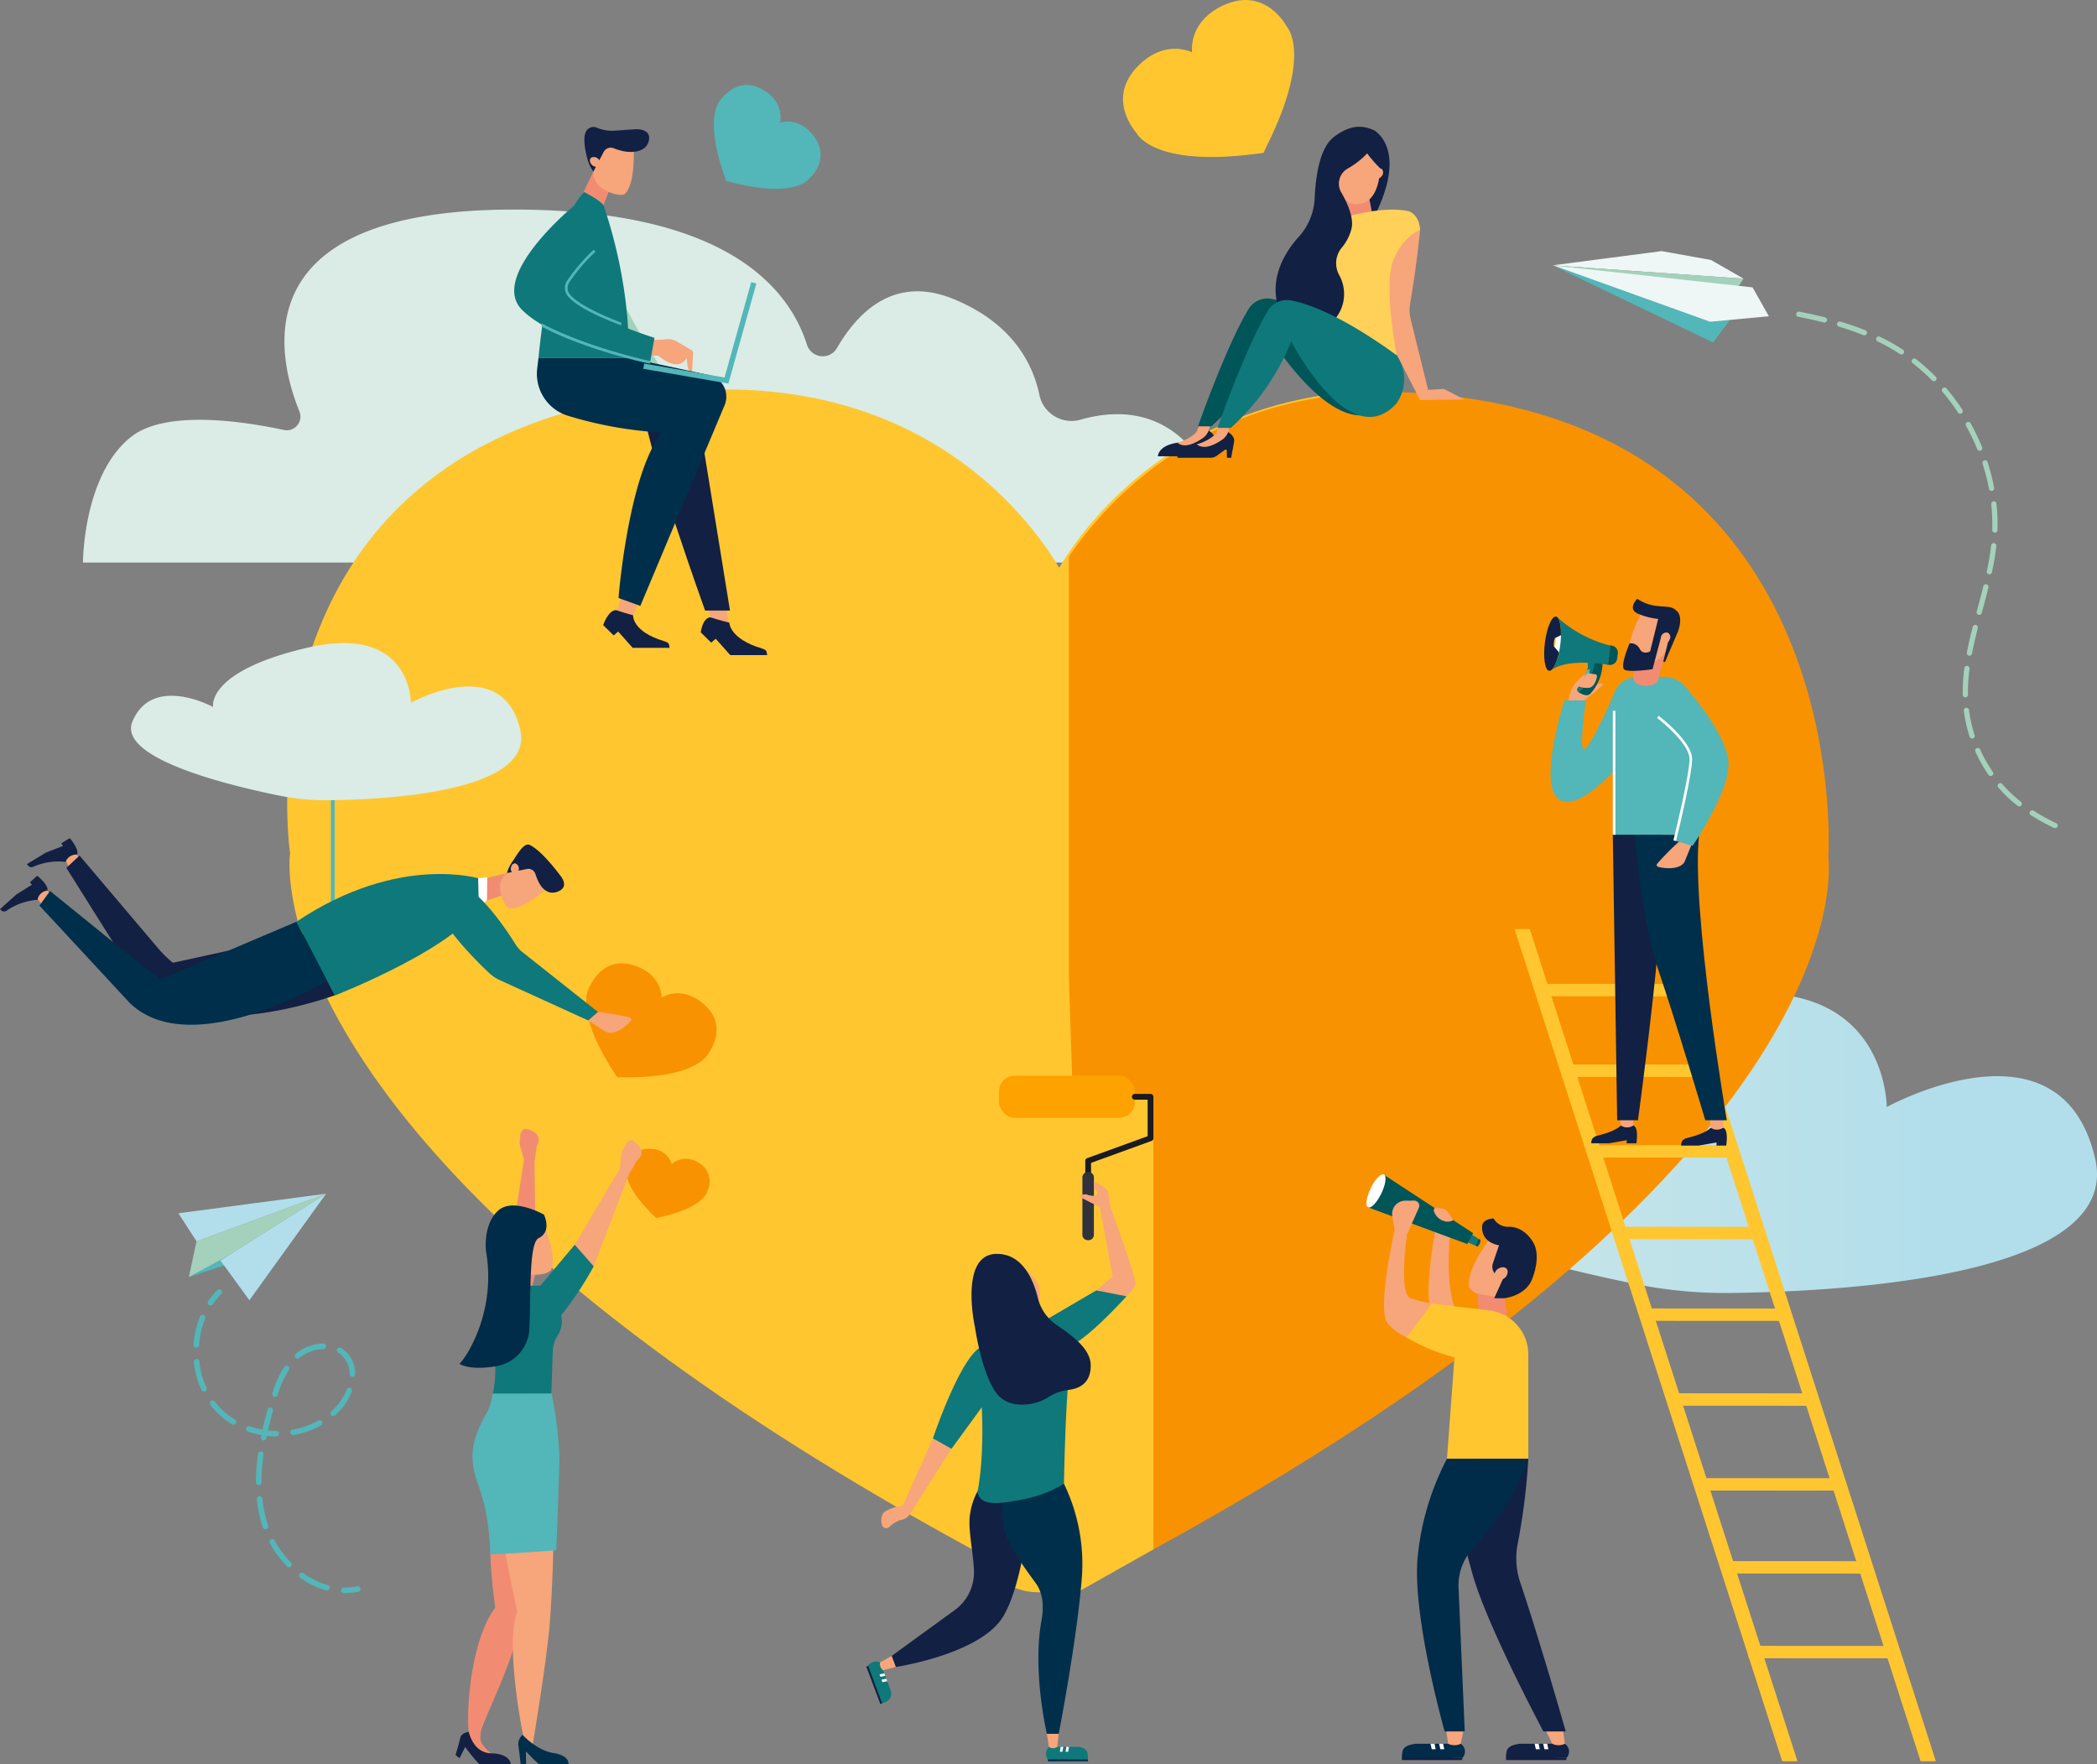 <svg xmlns="http://www.w3.org/2000/svg" xmlns:xlink="http://www.w3.org/1999/xlink" width="394.289" height="331.717" viewBox="0 0 394.289 331.717">
  <rect x="0" y="0" width="394.289" height="331.717" fill="#808080" stroke="none"/>
  <defs>
    <linearGradient id="linear-gradient" x1="1.307" y1="0.5" x2="2.307" y2="0.5" gradientUnits="objectBoundingBox">
      <stop offset="0" stop-color="#daece5"/>
      <stop offset="1" stop-color="#b2deeb"/>
    </linearGradient>
    <linearGradient id="linear-gradient-2" x1="-0.243" y1="0.5" x2="0.757" y2="0.5" xlink:href="#linear-gradient"/>
    <linearGradient id="linear-gradient-3" x1="-3.91" y1="0.167" x2="-2.909" y2="0.167" gradientUnits="objectBoundingBox">
      <stop offset="0" stop-color="#eef7f6"/>
      <stop offset="1" stop-color="#b2deeb"/>
    </linearGradient>
    <linearGradient id="linear-gradient-4" x1="-5.867" y1="0.494" x2="-4.739" y2="0.494" xlink:href="#linear-gradient-3"/>
    <linearGradient id="linear-gradient-5" x1="3.075" y1="9.316" x2="4.031" y2="9.316" xlink:href="#linear-gradient-3"/>
    <linearGradient id="linear-gradient-6" x1="2.551" y1="4.395" x2="3.568" y2="4.395" xlink:href="#linear-gradient-3"/>
    <linearGradient id="linear-gradient-7" x1="9.188" y1="0.5" x2="10.188" y2="0.5" xlink:href="#linear-gradient"/>
  </defs>
  <g id="Grupo_9753" data-name="Grupo 9753" transform="translate(-4197 -2276)">
    <g id="Grupo_9752" data-name="Grupo 9752" transform="translate(4147.378 2240.222)">
      <path id="Trazado_18460" data-name="Trazado 18460" d="M65.222,141.551h206.2s11.182-14.146,0-23.665c-6.171-5.253-13.458-4.709-18.751-3.165a6.173,6.173,0,0,1-7.645-4.834c-1.254-5.815-5.118-13.425-16.217-17.923-10.92-4.423-17.827,2.333-21.823,9.273a3.1,3.1,0,0,1-5.609-.572c-3.462-10.957-15.525-25.483-55.16-25.483-50.411,0-44.81,26.8-40.305,37.938a2.568,2.568,0,0,1-2.914,3.5c-7.776-1.663-22.209-3.817-28.681,1.264C65.222,125.023,65.222,141.551,65.222,141.551Z" fill="url(#linear-gradient)"/>
      <path id="Trazado_18461" data-name="Trazado 18461" d="M443.563,253.638c5.1,22.16-47.16,25.009-68.694,25.25a84.532,84.532,0,0,1-17.761-1.687c-18.21-3.695-58.071-13.392-52.48-26.578,7.212-17.012,28.879-5.151,28.879-5.151s-2.719-12.843,34.149-21.326,36.721,19.784,36.721,19.784S437.158,225.8,443.563,253.638Z" fill="url(#linear-gradient-2)"/>
      <g id="Grupo_9662" data-name="Grupo 9662">
        <path id="Trazado_18462" data-name="Trazado 18462" d="M368.731,237.819a104.559,104.559,0,0,0,4.424-10.58q.912-2.61,1.66-5.276c.086-.3.231-.894.379-1.507.075-.421.141-.795.175-1.022q.39-2.594.625-5.209c.23-2.57.259-5.128.308-7.7-.178-1.574-.34-3.143-.576-4.712-.417-2.78-.971-5.543-1.648-8.271l-.01-.037c-2.616-5.93-.635-2.512,0,0,.164.371.344.775.545,1.222-.685-1.522-1.093-3.22-1.69-4.781q-1.514-3.962-3.353-7.79c-1.273-2.652-2.718-5.193-4.134-7.766-.678-1-1.361-2-2.07-2.982a131.942,131.942,0,0,0-12.3-14.631c-.214-.22-.731-.831-1.323-1.494-.208-.176-.45-.384-.728-.627q-3.622-3.176-7.45-6.107a152.147,152.147,0,0,0-15.949-10.625c-10.263-5.984-14.058-17.72-12.83-28.838-39.862-.37-58.384,24.072-64.009,33.429-6.41-10.651-29.558-41.1-81.794-31.754-73.512,13.161-62.819,85.457-62.819,85.457s-8.813,57.66,132.854,133.338c3.832,2.052,7.343,4.038,10.763,5.956v.674c.313-.027.6-.054.915-.08.031-.012.057-.026.081-.034.3.152.6.331.888.488a.419.419,0,0,0,.114-.034v-1.014c3.416-1.918,6.938-3.9,10.773-5.956,55.288-29.537,87.654-56.328,106.569-78.019C366.549,246.694,366.91,241.633,368.731,237.819Z" fill="#ffc630"/>
        <path id="Trazado_18463" data-name="Trazado 18463" d="M250.6,140.422c8.4-12.311,32.066-38.334,79.975-28.9,67.633,13.321,62.819,85.457,62.819,85.457s8.814,57.658-132.843,133.334c-3.527,1.887-6.789,3.721-9.951,5.494Z" fill="#f99200"/>
      </g>
      <g id="Grupo_9669" data-name="Grupo 9669">
        <g id="Grupo_9663" data-name="Grupo 9663">
          <path id="Trazado_18464" data-name="Trazado 18464" d="M86.576,269.179l-1.445,6.728,5.949-3.121,19.853-12.559Z" fill="#a4d1bb"/>
          <path id="Trazado_18465" data-name="Trazado 18465" d="M85.131,275.907l10.579-3.516-2.99-.642Z" fill="#53b6b9"/>
          <path id="Trazado_18466" data-name="Trazado 18466" d="M86.576,269.179,83.165,263.9l27.769-3.674Z" fill="url(#linear-gradient-3)"/>
          <path id="Trazado_18467" data-name="Trazado 18467" d="M110.934,260.227,91.08,272.786l5.433,7.472Z" fill="url(#linear-gradient-4)"/>
        </g>
        <g id="Grupo_9668" data-name="Grupo 9668">
          <g id="Grupo_9664" data-name="Grupo 9664">
            <path id="Trazado_18468" data-name="Trazado 18468" d="M89.086,281.245a.506.506,0,0,1-.184-.079.523.523,0,0,1-.14-.726,14.7,14.7,0,0,1,1.723-2.1.523.523,0,1,1,.743.737,13.655,13.655,0,0,0-1.6,1.948A.52.52,0,0,1,89.086,281.245Z" fill="#53b6b9"/>
          </g>
          <g id="Grupo_9666" data-name="Grupo 9666">
            <g id="Grupo_9665" data-name="Grupo 9665">
              <path id="Trazado_18469" data-name="Trazado 18469" d="M110.983,334.827a.166.166,0,0,1-.032-.008,15.755,15.755,0,0,1-4.889-2.39.524.524,0,0,1,.61-.852,14.734,14.734,0,0,0,4.562,2.235.523.523,0,0,1-.251,1.015Zm-7.131-4.378a.52.52,0,0,1-.263-.146,19.766,19.766,0,0,1-3.226-4.349.523.523,0,1,1,.918-.5,18.762,18.762,0,0,0,3.055,4.12.524.524,0,0,1-.484.878Zm-4.416-7.134a.525.525,0,0,1-.386-.342l-.08-.241a25.282,25.282,0,0,1-1.055-5.031.524.524,0,1,1,1.041-.113,24.163,24.163,0,0,0,1.01,4.821l.075.224a.524.524,0,0,1-.605.682Zm-1.276-8.323a.525.525,0,0,1-.413-.513,38.95,38.95,0,0,1,.392-5.342.522.522,0,0,1,.59-.446.528.528,0,0,1,.446.591,38.1,38.1,0,0,0-.381,5.2.525.525,0,0,1-.524.524A.675.675,0,0,1,98.16,314.992Zm.922-8.4a.523.523,0,0,1-.4-.614c.026-.126.051-.251.077-.377a16.872,16.872,0,0,1-2.536-.651.523.523,0,0,1,.34-.99,15.837,15.837,0,0,0,2.418.618c.266-1.188.578-2.429.948-3.775a.523.523,0,0,1,1.009.277c-.356,1.3-.658,2.5-.917,3.643.52.057,1.044.088,1.569.094a.524.524,0,0,1-.012,1.047,17.619,17.619,0,0,1-1.781-.112c-.03.143-.06.288-.088.432a.524.524,0,0,1-.616.41Zm-5.676-2.955a.5.5,0,0,1-.159-.063,14.2,14.2,0,0,1-4.062-3.639.523.523,0,0,1,.834-.632,13.17,13.17,0,0,0,3.766,3.374.523.523,0,0,1-.379.96Zm11.222,1.961a.523.523,0,0,1,.02-1.027,15.333,15.333,0,0,0,4.8-1.68.523.523,0,0,1,.508.915,16.368,16.368,0,0,1-5.132,1.8A.516.516,0,0,1,104.628,305.6Zm-16.759-8.184a.522.522,0,0,1-.366-.293,16.914,16.914,0,0,1-1.44-5.238.523.523,0,0,1,1.04-.115,15.913,15.913,0,0,0,1.35,4.915.524.524,0,0,1-.584.731Zm24.305,4.612a.516.516,0,0,1-.278-.162.523.523,0,0,1,.039-.739,12.9,12.9,0,0,0,.93-.926,10.127,10.127,0,0,0,1.934-3.16.523.523,0,1,1,.978.373,11.167,11.167,0,0,1-2.136,3.489,13.818,13.818,0,0,1-1.007,1A.523.523,0,0,1,112.174,302.028Zm-10.96-3.616-.052-.014a.524.524,0,0,1-.336-.66,20.386,20.386,0,0,1,2.224-4.932.523.523,0,1,1,.876.572,19.394,19.394,0,0,0-2.1,4.683A.525.525,0,0,1,101.214,298.412Zm-14.8-9.24a.526.526,0,0,1-.412-.55,18.005,18.005,0,0,1,.35-2.455,17.055,17.055,0,0,1,.872-2.835.523.523,0,0,1,.969.394,15.973,15.973,0,0,0-.817,2.66,16.7,16.7,0,0,0-.329,2.311.524.524,0,0,1-.56.485C86.459,289.18,86.435,289.176,86.411,289.172Zm29.358,5.468a.521.521,0,0,1-.413-.5,4.721,4.721,0,0,0-1.207-3.231,4.26,4.26,0,0,0-.946-.771.523.523,0,1,1,.538-.9,5.3,5.3,0,0,1,1.179.961,5.808,5.808,0,0,1,1.482,3.924.523.523,0,0,1-.516.531A.457.457,0,0,1,115.769,294.64Zm-10.314-3.419a.524.524,0,0,1-.224-.915,8.454,8.454,0,0,1,5.2-1.913.524.524,0,0,1,.011,1.047,7.491,7.491,0,0,0-4.542,1.672A.523.523,0,0,1,105.455,291.221Z" fill="#53b6b9"/>
            </g>
          </g>
          <g id="Grupo_9667" data-name="Grupo 9667">
            <path id="Trazado_18470" data-name="Trazado 18470" d="M114.165,335.308a.524.524,0,0,1,.12-1.036,11.186,11.186,0,0,0,2.485-.228.523.523,0,1,1,.212,1.024,12.307,12.307,0,0,1-2.717.252A.548.548,0,0,1,114.165,335.308Z" fill="#53b6b9"/>
          </g>
        </g>
      </g>
      <g id="Grupo_9672" data-name="Grupo 9672">
        <g id="Grupo_9670" data-name="Grupo 9670">
          <path id="Trazado_18471" data-name="Trazado 18471" d="M341.522,85.669l20.519-2.674,9.284,1.663,6.128,3.515Z" fill="url(#linear-gradient-5)"/>
          <path id="Trazado_18472" data-name="Trazado 18472" d="M341.522,85.669l34.762,4.3,1.169-1.8" fill="#a4d1bb"/>
          <path id="Trazado_18473" data-name="Trazado 18473" d="M375.055,95.741l-.066.05-3.253,4.38L341.6,85.7Z" fill="#53b6b9"/>
          <path id="Trazado_18474" data-name="Trazado 18474" d="M382.213,95.24l-3.066-5.427-37.4-4.116,29.427,10.576Z" fill="url(#linear-gradient-6)"/>
        </g>
        <g id="Grupo_9671" data-name="Grupo 9671">
          <path id="Trazado_18475" data-name="Trazado 18475" d="M428.623,185.717A25.318,25.318,0,0,1,426.1,183.2a.493.493,0,1,0-.742.649,26.3,26.3,0,0,0,2.616,2.61q.5.435,1.021.842a.492.492,0,1,0,.609-.774Q429.107,186.137,428.623,185.717Z" fill="#a4d1bc"/>
          <path id="Trazado_18476" data-name="Trazado 18476" d="M392.782,95.45c-1.5-.38-3.086-.73-4.839-1.071a.493.493,0,1,0-.188.968c1.734.337,3.3.683,4.785,1.059a.493.493,0,0,0,.6-.358A.492.492,0,0,0,392.782,95.45Z" fill="#a4d1bc"/>
          <path id="Trazado_18477" data-name="Trazado 18477" d="M400.293,98.809a.492.492,0,0,0,.056-.933c-1.466-.591-3.046-1.142-4.7-1.636a.493.493,0,0,0-.283.944c1.62.486,3.171,1.026,4.61,1.607A.487.487,0,0,0,400.293,98.809Z" fill="#a4d1bc"/>
          <path id="Trazado_18478" data-name="Trazado 18478" d="M421.948,176.707a.486.486,0,0,0-.651-.247.491.491,0,0,0-.247.652,27.512,27.512,0,0,0,2.463,4.364.492.492,0,0,0,.533.2.472.472,0,0,0,.153-.071.493.493,0,0,0,.125-.685A26.547,26.547,0,0,1,421.948,176.707Z" fill="#a4d1bc"/>
          <path id="Trazado_18479" data-name="Trazado 18479" d="M420.585,174.621A.493.493,0,0,0,420.9,174c-.134-.419-.26-.84-.374-1.264a25.5,25.5,0,0,1-.678-3.449.492.492,0,0,0-.55-.428.5.5,0,0,0-.428.55,26.5,26.5,0,0,0,.7,3.583q.177.66.389,1.311a.491.491,0,0,0,.6.324Z" fill="#a4d1bc"/>
          <path id="Trazado_18480" data-name="Trazado 18480" d="M419.167,166.892a.478.478,0,0,0,.121-.016.5.5,0,0,0,.364-.484,33.6,33.6,0,0,1,.293-4.842.493.493,0,1,0-.977-.126,34.421,34.421,0,0,0-.3,4.983A.492.492,0,0,0,419.167,166.892Z" fill="#a4d1bc"/>
          <path id="Trazado_18481" data-name="Trazado 18481" d="M422.4,122.974q.3.924.55,1.862c.254.943.473,1.9.651,2.85a.493.493,0,0,0,.575.394.262.262,0,0,0,.038-.009.492.492,0,0,0,.355-.566c-.182-.974-.407-1.958-.667-2.925q-.258-.961-.565-1.909a.469.469,0,0,0-.621-.318A.493.493,0,0,0,422.4,122.974Z" fill="#a4d1bc"/>
          <path id="Trazado_18482" data-name="Trazado 18482" d="M424.025,130.573a35.93,35.93,0,0,1,.19,4.854.494.494,0,0,0,.479.507.517.517,0,0,0,.142-.017.492.492,0,0,0,.364-.461,36.767,36.767,0,0,0-.194-4.988.493.493,0,0,0-.981.1Z" fill="#a4d1bc"/>
          <path id="Trazado_18483" data-name="Trazado 18483" d="M419.288,115.846a40.2,40.2,0,0,1,2.109,4.385.493.493,0,0,0,.583.291.605.605,0,0,0,.06-.02.493.493,0,0,0,.27-.642,41.005,41.005,0,0,0-2.161-4.494.493.493,0,1,0-.861.48Z" fill="#a4d1bc"/>
          <path id="Trazado_18484" data-name="Trazado 18484" d="M412.885,107.3a.493.493,0,1,0,.7-.693,38.955,38.955,0,0,0-3.726-3.317.493.493,0,0,0-.607.777A37.9,37.9,0,0,1,412.885,107.3Z" fill="#a4d1bc"/>
          <path id="Trazado_18485" data-name="Trazado 18485" d="M421.644,151.375a.491.491,0,0,0,.6-.349l.162-.6c.371-1.389.743-2.779,1.089-4.174a.493.493,0,1,0-.957-.237c-.344,1.389-.715,2.773-1.084,4.157l-.161.6A.491.491,0,0,0,421.644,151.375Z" fill="#a4d1bc"/>
          <path id="Trazado_18486" data-name="Trazado 18486" d="M417.774,113.348a.49.49,0,0,0,.539.205.485.485,0,0,0,.144-.064.493.493,0,0,0,.14-.683,41.06,41.06,0,0,0-2.989-3.991.493.493,0,0,0-.751.639A39.97,39.97,0,0,1,417.774,113.348Z" fill="#a4d1bc"/>
          <path id="Trazado_18487" data-name="Trazado 18487" d="M421.142,153.283a.491.491,0,0,0-.6.357c-.477,1.874-.826,3.411-1.1,4.835a.494.494,0,0,0,.392.576.483.483,0,0,0,.221-.008.492.492,0,0,0,.356-.383c.269-1.4.613-2.922,1.085-4.778A.492.492,0,0,0,421.142,153.283Z" fill="#a4d1bc"/>
          <path id="Trazado_18488" data-name="Trazado 18488" d="M431.981,188.21a.493.493,0,0,0-.531.83,39.863,39.863,0,0,0,4.367,2.4.493.493,0,0,0,.425-.89A39.216,39.216,0,0,1,431.981,188.21Z" fill="#a4d1bc"/>
          <path id="Trazado_18489" data-name="Trazado 18489" d="M424.55,137.9a.493.493,0,0,0-.545.434c-.169,1.492-.431,3.066-.8,4.813a.493.493,0,1,0,.964.2c.378-1.778.644-3.383.815-4.906A.492.492,0,0,0,424.55,137.9Z" fill="#a4d1bc"/>
          <path id="Trazado_18490" data-name="Trazado 18490" d="M404.63,99.874q-.767-.411-1.547-.789a.493.493,0,0,0-.429.888q.762.368,1.51.769c.923.5,1.839,1.043,2.72,1.624a.493.493,0,0,0,.542-.823C406.521,100.945,405.579,100.384,404.63,99.874Z" fill="#a4d1bc"/>
        </g>
      </g>
      <g id="Grupo_9680" data-name="Grupo 9680">
        <g id="Grupo_9679" data-name="Grupo 9679">
          <g id="Grupo_9673" data-name="Grupo 9673">
            <path id="Trazado_18491" data-name="Trazado 18491" d="M186.193,150.328l.475,2.836h0a2.729,2.729,0,0,1-2.958.1l-.166-.1-.7-2.836Z" fill="#f7a57a"/>
          </g>
          <path id="Trazado_18492" data-name="Trazado 18492" d="M163.461,84.708c2.519,8.317,10.975,21.083,10.975,21.083l-6.679-2.733-4.72-10.907S160.941,76.392,163.461,84.708Z" fill="#a4d1bb"/>
          <path id="Trazado_18493" data-name="Trazado 18493" d="M181.611,118.1l5.268,32.479H182.2s-10.516-29.222-11.621-37.814c0-4.867,10.631,0,10.631,0Z" fill="#122043"/>
          <g id="Grupo_9675" data-name="Grupo 9675">
            <path id="Trazado_18494" data-name="Trazado 18494" d="M164.169,71.584l-1.747,4.523-3.783-2.737,2.553-5.334Z" fill="#f18c72"/>
            <g id="Grupo_9674" data-name="Grupo 9674">
              <path id="Trazado_18495" data-name="Trazado 18495" d="M165.594,72.334a2.575,2.575,0,0,0,1.476-.039c2.194-2.094,1.659-9.088,1.659-9.088l-2.451-1.694-3.862,1.415L161.3,67.305a3.664,3.664,0,0,0,.887,3.367h0A7.141,7.141,0,0,0,165.594,72.334Z" fill="#f7a57a"/>
            </g>
            <path id="Trazado_18496" data-name="Trazado 18496" d="M163.1,64.4a1.508,1.508,0,0,1,1.895-.753,11.985,11.985,0,0,0,1.812.554c1.515.318,4.339.29,4.822-2.015s-2.515-2.108-2.515-2.108l-3.983.275a7.351,7.351,0,0,1-3.435-.63,1.617,1.617,0,0,0-2.012,1.065c-.449,1.3.019,3.525.411,4.951a7.247,7.247,0,0,0,1.1,2.3h0Z" fill="#122043"/>
            <path id="Trazado_18497" data-name="Trazado 18497" d="M160.859,65.39a1.164,1.164,0,0,1,1.385.421c.365.46.337,1.018-.063,1.245a1.164,1.164,0,0,1-1.385-.421C160.431,66.175,160.459,65.617,160.859,65.39Z" fill="#f7a57a"/>
          </g>
          <g id="Grupo_9676" data-name="Grupo 9676">
            <path id="Trazado_18498" data-name="Trazado 18498" d="M186.755,152.863s.013,3.016,6.069,4.826c1.243.371.839.739,1.072,1.261h-6.97l-2.729-3.068-.849.729-1.967-1.933s.341-2.8,1.84-2.823C184.457,152.277,186.755,152.863,186.755,152.863Z" fill="#122043"/>
            <path id="Trazado_18499" data-name="Trazado 18499" d="M169.544,149.444l-1.133,2.611h0a2.733,2.733,0,0,1-2.832-.861l-.125-.147.915-2.685Z" fill="#f7a57a"/>
          </g>
          <path id="Trazado_18500" data-name="Trazado 18500" d="M163.252,74.841s.482-.743-3.8-2.958c-6.457,6.457-8.576,31.175-8.576,31.175h16.882C168.328,88.952,163.252,74.841,163.252,74.841Z" fill="#0f787a"/>
          <path id="Trazado_18501" data-name="Trazado 18501" d="M179.934,102.389a.747.747,0,0,0-.351-.815l-2.752-1.6a3.2,3.2,0,0,0-2.254-.365l-2.984.119-.39.472-.62,2.637c.6-.144.95-.236.95-.236l1.895.053s3.575,3.32,5.347.432c.073,3.073.974,2.837.974,2.837Z" fill="#f7a57a"/>
          <path id="Trazado_18502" data-name="Trazado 18502" d="M150.875,103.058l-.255,2.094-.01.084a8.259,8.259,0,0,0,6.055,8.791,74.371,74.371,0,0,0,17.384,3.076c-6.367,8.175-8.129,31.116-8.129,31.116l4.1,1.489,15.843-37.736a4.169,4.169,0,0,0-2.976-5.692l-15.133-3.222Z" fill="#002f4c"/>
          <path id="Trazado_18503" data-name="Trazado 18503" d="M161.43,82.916a33.93,33.93,0,0,0-4.994,5.829,2.2,2.2,0,0,0,.2,2.613c3.516,4.049,16.044,7.939,16.044,7.939l-.811,4.569s-17.778-3.5-24.076-9.812c-6.461-6.481,10.243-20.017,10.243-20.017" fill="#0f787a"/>
          <g id="Grupo_9677" data-name="Grupo 9677">
            <path id="Trazado_18504" data-name="Trazado 18504" d="M156.649,88.879a1.937,1.937,0,0,0,.175,2.315c1.6,1.847,5.882,3.82,9.617,5.251,0,.229,0,.244,0,.517-3.921-1.473-8.246-3.423-10-5.439a2.438,2.438,0,0,1-.221-2.911,34.477,34.477,0,0,1,5.036-5.881l.339.37A33.854,33.854,0,0,0,156.649,88.879Z" fill="#53b6b9"/>
            <path id="Trazado_18505" data-name="Trazado 18505" d="M151.5,96.592c6.828,3.685,16.833,6.325,20.4,7.071a3.833,3.833,0,0,1-.106.484c-3.438-.7-13.348-3.247-20.367-6.977A5.1,5.1,0,0,1,151.5,96.592Z" fill="#53b6b9"/>
          </g>
          <g id="Grupo_9678" data-name="Grupo 9678">
            <path id="Trazado_18506" data-name="Trazado 18506" d="M186.576,107.9l5.262-18.814-.966-.27-5.018,17.941-15.107-2.625-.171.988Z" fill="#53b6b9"/>
          </g>
        </g>
        <path id="Trazado_18507" data-name="Trazado 18507" d="M168.662,151.476s-.238,3.041,5.819,4.852c1.242.371.838.739,1.072,1.261h-6.971l-2.729-3.068-.848.729-1.968-1.933s.919-2.8,2.417-2.823C166.69,150.916,168.662,151.476,168.662,151.476Z" fill="#122043"/>
      </g>
      <g id="Grupo_9692" data-name="Grupo 9692">
        <path id="Trazado_18508" data-name="Trazado 18508" d="M253.014,332.9c-23.572,12.323-28-29.615-28-29.615V203.135h24.961S253.014,277.5,253.014,332.9Z" fill="#ffc630"/>
        <path id="Trazado_18509" data-name="Trazado 18509" d="M266.492,327.1l-16.712,9.426L242.875,242h23.617Z" fill="#ffc630"/>
        <g id="Grupo_9691" data-name="Grupo 9691">
          <g id="Grupo_9683" data-name="Grupo 9683">
            <rect id="Rectángulo_2129" data-name="Rectángulo 2129" width="25.526" height="7.902" rx="2.918" transform="translate(237.469 238.048)" fill="#fea200"/>
            <path id="Trazado_18510" data-name="Trazado 18510" d="M262.995,242.8" fill="#fc9f07"/>
            <g id="Grupo_9682" data-name="Grupo 9682">
              <g id="Grupo_9681" data-name="Grupo 9681">
                <path id="Trazado_18511" data-name="Trazado 18511" d="M254.225,264.47a.542.542,0,0,1-.542-.543v-9.878a.541.541,0,0,1,.357-.509l11.369-4.128v-6.871h-2.414a.542.542,0,0,1,0-1.084h2.956a.542.542,0,0,1,.541.542v7.793a.54.54,0,0,1-.357.509l-11.368,4.128v9.5A.542.542,0,0,1,254.225,264.47Z" fill="#1a1a1f"/>
              </g>
            </g>
            <path id="Rectángulo_2130" data-name="Rectángulo 2130" d="M1,0h.161a1,1,0,0,1,1,1V11.8a1,1,0,0,1-1,1H1a1,1,0,0,1-1-1V1A1,1,0,0,1,1,0Z" transform="translate(253.141 256.159)" fill="#30323c"/>
          </g>
          <g id="Grupo_9690" data-name="Grupo 9690">
            <g id="Grupo_9686" data-name="Grupo 9686">
              <path id="Trazado_18512" data-name="Trazado 18512" d="M215.109,348.352l1.967,5.206a1.717,1.717,0,0,1-.56,2.03,6.579,6.579,0,0,1-1.031.473c-.358-.075-2.628-7.105-2.628-7.105l.021-.043A1.869,1.869,0,0,1,215.109,348.352Z" fill="#0f787a"/>
              <path id="Trazado_18513" data-name="Trazado 18513" d="M215.485,356.061l-2.628-7.105-.345.2,2.648,7.04Z" fill="#122043"/>
              <g id="Grupo_9684" data-name="Grupo 9684">
                <path id="Trazado_18514" data-name="Trazado 18514" d="M215.893,350.411l.172.471-.907.174-.171-.455Z" fill="#fff"/>
              </g>
              <g id="Grupo_9685" data-name="Grupo 9685">
                <path id="Trazado_18515" data-name="Trazado 18515" d="M216.271,351.416l.172.471-.907.175-.171-.455Z" fill="#fff"/>
              </g>
              <path id="Trazado_18516" data-name="Trazado 18516" d="M217.291,347.123l-2.182,1.229h0a1.4,1.4,0,0,0,.481,1.413l.076.061,2.408-.619Z" fill="#f7a57a"/>
            </g>
            <path id="Trazado_18517" data-name="Trazado 18517" d="M234.71,314.277a12.517,12.517,0,0,0-2.721,6.431c-.371,2.729.65,7.055.762,10.448a8.753,8.753,0,0,1-3.758,7.465l-11.7,8.5.783,2.084s16.017-2.4,20.222-9.575,5.2-23.414,5.2-23.414Z" fill="#122043"/>
            <path id="Trazado_18518" data-name="Trazado 18518" d="M225.392,305.438l-6.019,13.44a8.175,8.175,0,0,0-3.545,1.236,2.565,2.565,0,0,0-.383,2.32.829.829,0,0,0,1.359.479,5.7,5.7,0,0,1,2.074-1.314,2.5,2.5,0,0,0,1.929-1.3l8.635-13.543Z" fill="#f7a57a"/>
            <path id="Trazado_18519" data-name="Trazado 18519" d="M258.333,262.5l-.356-2.418a1.573,1.573,0,0,0-.286-.7,10.338,10.338,0,0,0-2.4-1.39v1.218c1.07.575.445,1.352.445,1.352a3.393,3.393,0,0,1-1.69-.124,1.072,1.072,0,0,0-1.319.413l3.71,1.9,2.391,13.028-3.084,2.637,4.692,1.918s2.68-1.918,2.68-3.318S258.333,262.5,258.333,262.5Z" fill="#f7a57a"/>
            <path id="Trazado_18520" data-name="Trazado 18520" d="M239.162,315.629s-1.855,2.235-.742,7.429c.711,3.316,3.831,7.489,5.927,10.363,1.5,2.06,1.534,4.652,1.083,7.162-1.717,9.54,1.029,21.188,1.029,21.188h2.227s3.339-17.069,4.328-29.066a34.6,34.6,0,0,0-3.834-18.923Z" fill="#002f4c"/>
            <path id="Trazado_18521" data-name="Trazado 18521" d="M233.7,289.258c-3.978,2.921-8.66,16.969-8.66,16.969l3.492,1.959,5.684-7.8s.554,9.029-.806,15.955c.618,2.6,3.568,2.3,8.351,1.4a23.732,23.732,0,0,0,7.915-2.968s.206-12.528.825-19.171-.6-7.352,1.071-7.132c3.736-2.122,9.859-8.955,9.859-8.955l-5.687-1.106L243.5,285.582A52.962,52.962,0,0,0,233.7,289.258Z" fill="#0f787a"/>
            <path id="Trazado_18522" data-name="Trazado 18522" d="M240.636,272.641l2.954,2.918a5.119,5.119,0,0,1,1.4,4.756l-.346,1.557Z" fill="#f7a57a"/>
            <path id="Trazado_18523" data-name="Trazado 18523" d="M237.06,271.538c-7.174,0-4.123,13.77-4.123,13.77s1.278,8.933,4.123,12.519c2.462,3.105,7.333,2.171,9.641.681a8.831,8.831,0,0,1,3.724-1.375c1.955-.235,4.28-1.1,4.28-4.624,0-3.319-3.962-5.885-6.57-7.719a8.6,8.6,0,0,1-3.38-5C243.92,276.394,241.884,271.538,237.06,271.538Z" fill="#122043"/>
            <g id="Grupo_9689" data-name="Grupo 9689">
              <path id="Trazado_18524" data-name="Trazado 18524" d="M246.841,364.245l5.565-.009c.739.1,1.565.384,1.7,1.239a6.588,6.588,0,0,1,.081,1.132c-.2.309-7.577-.041-7.577-.041l-.032-.036A1.87,1.87,0,0,1,246.841,364.245Z" fill="#0f787a"/>
              <path id="Trazado_18525" data-name="Trazado 18525" d="M254.19,366.607l-7.576-.041.066.394H254.2Z" fill="#002f4c"/>
              <g id="Grupo_9687" data-name="Grupo 9687">
                <path id="Trazado_18526" data-name="Trazado 18526" d="M249.044,364.236l.5,0-.156.91H248.9Z" fill="#fff"/>
              </g>
              <g id="Grupo_9688" data-name="Grupo 9688">
                <path id="Trazado_18527" data-name="Trazado 18527" d="M250.118,364.236l.5,0-.156.91h-.486Z" fill="#fff"/>
              </g>
              <path id="Trazado_18528" data-name="Trazado 18528" d="M246.459,361.771l.382,2.474h0a1.4,1.4,0,0,0,1.492.047l.084-.05.269-2.471Z" fill="#f7a57a"/>
            </g>
            <path id="Trazado_18529" data-name="Trazado 18529" d="M254.045,260.434a1.072,1.072,0,0,0-1.319.413l2.468,1.262c.035-.015.068-.032.1-.046a11.619,11.619,0,0,1,1.634-.6A20.547,20.547,0,0,0,254.045,260.434Z" fill="#f7a57a"/>
          </g>
        </g>
      </g>
      <g id="Grupo_9702" data-name="Grupo 9702">
        <g id="Grupo_9695" data-name="Grupo 9695">
          <path id="Trazado_18530" data-name="Trazado 18530" d="M324.281,363.654l-8.374-.01c-1.112.116-2.355.432-2.563,1.4a5.656,5.656,0,0,0-.121,1.276c.3.348,11.4-.046,11.4-.046l.048-.04A1.76,1.76,0,0,0,324.281,363.654Z" fill="#002b49"/>
          <path id="Trazado_18531" data-name="Trazado 18531" d="M313.223,366.316l11.4-.046-.1.444H313.207Z" fill="#122043"/>
          <g id="Grupo_9693" data-name="Grupo 9693">
            <path id="Trazado_18532" data-name="Trazado 18532" d="M320.966,363.644l-.754.005.235,1.026h.731Z" fill="#fff"/>
          </g>
          <g id="Grupo_9694" data-name="Grupo 9694">
            <path id="Trazado_18533" data-name="Trazado 18533" d="M319.35,363.644l-.754.005.235,1.026h.731Z" fill="#fff"/>
          </g>
          <path id="Trazado_18534" data-name="Trazado 18534" d="M324.856,360.864l-.575,2.79h0a2.717,2.717,0,0,1-2.245.053l-.127-.056-.4-2.787Z" fill="#f7a57a"/>
        </g>
        <g id="Grupo_9698" data-name="Grupo 9698">
          <path id="Trazado_18535" data-name="Trazado 18535" d="M343.854,363.654l-8.375-.01c-1.111.116-2.354.432-2.562,1.4a5.59,5.59,0,0,0-.121,1.276c.3.348,11.4-.046,11.4-.046l.048-.04A1.76,1.76,0,0,0,343.854,363.654Z" fill="#122043"/>
          <path id="Trazado_18536" data-name="Trazado 18536" d="M332.8,366.316l11.4-.046-.1.444H332.779Z" fill="#122043"/>
          <g id="Grupo_9696" data-name="Grupo 9696">
            <path id="Trazado_18537" data-name="Trazado 18537" d="M340.539,363.644l-.754.005.235,1.026h.731Z" fill="#fff"/>
          </g>
          <g id="Grupo_9697" data-name="Grupo 9697">
            <path id="Trazado_18538" data-name="Trazado 18538" d="M338.922,363.644l-.754.005.235,1.026h.731Z" fill="#fff"/>
          </g>
          <path id="Trazado_18539" data-name="Trazado 18539" d="M343.49,360.864l.364,2.79h0a2.718,2.718,0,0,1-2.245.053l-.128-.056-1.341-2.787Z" fill="#f7a57a"/>
        </g>
        <g id="Grupo_9699" data-name="Grupo 9699">
          <path id="Trazado_18540" data-name="Trazado 18540" d="M330.993,267.06l6.9,4.5-2.129,5.45c-.03.077-.07.149-.1.223-.151-.009-.3-.018-.456-.018-.025,0-.049,0-.074,0l-.072,0a5.321,5.321,0,0,0-4.4,2.665,9.192,9.192,0,0,1-3.256-.845,3.376,3.376,0,0,1-1.533-1.162C325.131,274,330.993,267.06,330.993,267.06Z" fill="#f7a57a"/>
        </g>
        <path id="Trazado_18541" data-name="Trazado 18541" d="M322.221,268.469s-.844,8.005.856,13.1c-.79.685-3.688,3.792-4.6-.235S319.5,267.06,319.5,267.06Z" fill="#f7a57a"/>
        <g id="Grupo_9701" data-name="Grupo 9701">
          <g id="Grupo_9700" data-name="Grupo 9700">
            <path id="Trazado_18542" data-name="Trazado 18542" d="M326.359,267.9l1.622,1.044-.579,1.211-1.741-.767Z" fill="#0f787a"/>
            <path id="Trazado_18543" data-name="Trazado 18543" d="M327.314,269.359c-.162.371-.174.724-.025.789s.4-.183.562-.553.174-.723.026-.788S327.477,268.989,327.314,269.359Z" fill="#005558"/>
          </g>
          <path id="Trazado_18544" data-name="Trazado 18544" d="M306.781,262c0-.016-.005-.03-.006-.046a16.208,16.208,0,0,1,1.569-2.816,14.176,14.176,0,0,0,1.507-2.462l16.755,10.966-1.085,2.048-18.742-6.926A5.268,5.268,0,0,0,306.781,262Z" fill="#005558"/>
        </g>
        <path id="Trazado_18545" data-name="Trazado 18545" d="M332.515,279.879l.6,3.763h-5.332l-.383-4.611Z" fill="#f18c72"/>
        <path id="Trazado_18546" data-name="Trazado 18546" d="M318.746,289.216s-6.3-2.005-8.271-4.7,1.366-17.454,1.366-17.454l-.432-2.656a2.473,2.473,0,0,1,2.419-2.869l1.682-.015a.963.963,0,0,1,.889,1.354l-2.213,4.979s-1.661,11.178.665,12.026a26.226,26.226,0,0,0,5.914,1.226Z" fill="#f7a57a"/>
        <path id="Trazado_18547" data-name="Trazado 18547" d="M330.577,279.879l1.62-3.593-1.053-.661a1.98,1.98,0,0,1-.821-2.315l1.153-3.386s-3.281-.4-3.182-3.459c0-1.574,2.166-1.583,2.166-1.583a3.15,3.15,0,0,0,2.657,1.574c.863-.108,3.232.209,4.83,3,1.075,1.876.6,4.814-.332,7.019-.839,1.976-2.979,3.079-5.1,3.4Z" fill="#122043"/>
        <path id="Trazado_18548" data-name="Trazado 18548" d="M336.98,310.059a118.563,118.563,0,0,1-1.991,15.963,14.269,14.269,0,0,0,.491,7.342c3.761,11.171,8.544,27.969,8.544,27.969h-4.2s-10.626-19.853-13.364-29.7-3.206-12.975-3.206-12.975l3.258-8.6Z" fill="#122043"/>
        <path id="Trazado_18549" data-name="Trazado 18549" d="M333.068,274.613a1.525,1.525,0,0,1-.871,1.673c-.675.358-1.378.19-1.571-.376a1.525,1.525,0,0,1,.872-1.674C332.172,273.878,332.875,274.047,333.068,274.613Z" fill="#f7a57a"/>
        <path id="Trazado_18550" data-name="Trazado 18550" d="M321.689,310.059H336.98V290.442a8.324,8.324,0,0,0-7.549-8.288L318.8,280.867s-1.25,1.914-4.734,6.361a35.868,35.868,0,0,0,9.033,3.779Z" fill="#ffc630"/>
        <path id="Trazado_18551" data-name="Trazado 18551" d="M336.98,310.059s-2.16,7.817-10.128,16.577a10.246,10.246,0,0,0-2.974,7.966l1.154,26.731h-3.778s-6.287-22.2-5.036-33.14a50.234,50.234,0,0,1,5.471-18.134Z" fill="#002b49"/>
        <path id="Trazado_18552" data-name="Trazado 18552" d="M309.347,260.181c-.822,1.706-1.938,2.873-2.492,2.606s-.337-1.867.486-3.573,1.938-2.873,2.492-2.606S310.17,258.475,309.347,260.181Z" fill="#fff"/>
        <path id="Trazado_18553" data-name="Trazado 18553" d="M322.882,265.2l-.142.068a2.13,2.13,0,0,1-1.6.1l-.094-.031a2.845,2.845,0,0,1-1.813-1.838h0a.528.528,0,0,1,.611-.677l1.06.222a1.6,1.6,0,0,1,1.005.685Z" fill="#f7a57a"/>
      </g>
      <g id="Grupo_9707" data-name="Grupo 9707">
        <path id="Trazado_18554" data-name="Trazado 18554" d="M308.029,60.324s6.7,3.54-.408,16.957c.309-1.491-.858-2.456-.814-3.759a52.454,52.454,0,0,0-.587-10.208Z" fill="#122043"/>
        <path id="Trazado_18555" data-name="Trazado 18555" d="M302.8,73.605v3.519l.029.021a4.187,4.187,0,0,0,4.79.136l.239-.157-.783-4.051Z" fill="#f18c72"/>
        <path id="Trazado_18556" data-name="Trazado 18556" d="M300.41,66.249s-.293,7.923,4.255,7.923,4.424-6.777,4.424-6.777-3.758-3.641-3.837-5.842C305.762,60.324,300.41,66.249,300.41,66.249Z" fill="#f7a57a"/>
        <path id="Trazado_18557" data-name="Trazado 18557" d="M308.063,69.148a1.033,1.033,0,0,1,.137-1.37.891.891,0,0,1,1.284-.181,1.033,1.033,0,0,1-.138,1.371A.89.89,0,0,1,308.063,69.148Z" fill="#f7a57a"/>
        <path id="Trazado_18558" data-name="Trazado 18558" d="M316.638,79s-.523,5.929-1.879,13.908a7.076,7.076,0,0,0,.106,2.876l3.277,13.3,2.971-.18,3.851,2.005-8.326.1-7.549-14.68-.316-14.305L311.649,79Z" fill="#f7a57a"/>
        <path id="Trazado_18559" data-name="Trazado 18559" d="M300.406,77.281s8.7-3.109,14.178-1.761c2.054.853,2.054,3.482,2.054,3.482s-3.3,1.118-5.1,5.881.7,17.71.7,17.71l-14.844-4.6Z" fill="#ffd159"/>
        <g id="Grupo_9704" data-name="Grupo 9704">
          <g id="Grupo_9703" data-name="Grupo 9703">
            <path id="Trazado_18560" data-name="Trazado 18560" d="M276.879,116.735s1.333.7,1.123,1.852l-.544,2.975h-.8l-.029-1.352a.2.2,0,0,0-.322-.16l-1.548,1.125a2.022,2.022,0,0,1-1.191.387h-6.235s0-1.995,3.665-2.539A13.4,13.4,0,0,0,276.879,116.735Z" fill="#122043"/>
            <path id="Trazado_18561" data-name="Trazado 18561" d="M275.584,114.524l-.881,2.211c-.167.486-.93,1-1.362,1.272A9.132,9.132,0,0,1,271,119.023c1.362,1.163,3.531,0,4.771-.863a3.031,3.031,0,0,0,1.212-1.757l.475-1.879Z" fill="#f7a57a"/>
          </g>
          <path id="Trazado_18562" data-name="Trazado 18562" d="M310.743,111.334c3.191-5.107-2.164-9.031-2.164-9.031s-11.646-8.841-19.9-10.333a4.165,4.165,0,0,0-4.312,1.938c-4.2,6.938-9.493,22.031-9.493,22.031h2.53a43.881,43.881,0,0,0,11.335-16.27S301.939,121.094,310.743,111.334Z" fill="#005558"/>
        </g>
        <path id="Trazado_18563" data-name="Trazado 18563" d="M308.5,62.326a15.871,15.871,0,0,1-5.539,5.183,3.258,3.258,0,0,0-1.158,4.43c1.2,2.076,2.434,4.86,1.923,6.9a9.035,9.035,0,0,1-1.842,3.539,4.582,4.582,0,0,0-.478,5.088l.059.11a7.328,7.328,0,0,1-4.073,10.414c-2.869.94-6.055.462-7.458-4.455-1.616-5.66,1.327-10.381,3.855-13.193a11.587,11.587,0,0,0,3.022-7.239c.166-3.977.9-9.491,3.6-11.554,3.379-2.589,5.669-2.069,7.387-1.355A1.488,1.488,0,0,1,308.5,62.326Z" fill="#122043"/>
        <g id="Grupo_9706" data-name="Grupo 9706">
          <g id="Grupo_9705" data-name="Grupo 9705">
            <path id="Trazado_18564" data-name="Trazado 18564" d="M280.537,117.025s1.333.7,1.122,1.852l-.544,2.975h-.8l-.028-1.353a.2.2,0,0,0-.323-.16l-1.548,1.126a2.019,2.019,0,0,1-1.19.387h-6.236s0-2,3.665-2.54A13.4,13.4,0,0,0,280.537,117.025Z" fill="#122043"/>
            <path id="Trazado_18565" data-name="Trazado 18565" d="M279.241,114.813l-.88,2.212c-.167.486-.93.995-1.363,1.272a9.085,9.085,0,0,1-2.341,1.015c1.363,1.164,3.531,0,4.772-.863a3.035,3.035,0,0,0,1.212-1.756l.474-1.88Z" fill="#f7a57a"/>
          </g>
          <path id="Trazado_18566" data-name="Trazado 18566" d="M312.2,111.623a7.855,7.855,0,0,0,.037-9.03s-11.646-8.841-19.9-10.333A4.162,4.162,0,0,0,288.02,94.2c-4.2,6.937-9.494,22.031-9.494,22.031h2.531a43.885,43.885,0,0,0,11.334-16.27S303.4,121.383,312.2,111.623Z" fill="#0f787a"/>
        </g>
      </g>
      <g id="Grupo_9720" data-name="Grupo 9720">
        <g id="Grupo_9708" data-name="Grupo 9708">
          <path id="Trazado_18567" data-name="Trazado 18567" d="M181.712,224.376c-3.646-2.959-6.742-1.591-7.694-1.041-.04-1.1-.537-4.428-4.977-5.96-6.194-2.137-8.522,3.931-8.522,3.931s-3.151,4.089,4.583,16.013c.209.323.4.627.579.922l-.043.078.007.008h.09l.005.006.067.046.029-.053c.347,0,.7-.005,1.088,0,14.212.2,16-4.642,16-4.642S186.843,228.542,181.712,224.376Z" fill="#f99200"/>
          <path id="Trazado_18568" data-name="Trazado 18568" d="M173.966,223.1c-.123-1.313-.843-4.341-4.957-5.661-5.809-1.863-8.523,3.931-8.523,3.931s-3.15,4.088,4.583,16.012c.193.3.367.579.536.851Z" fill="#f99200"/>
        </g>
        <g id="Grupo_9709" data-name="Grupo 9709">
          <path id="Trazado_18569" data-name="Trazado 18569" d="M180.66,254.224a4.017,4.017,0,0,0-4.741.456,4.03,4.03,0,0,0-3.807-2.862c-4-.409-4.539,3.54-4.539,3.54s-1.309,2.883,4.979,8.921c.17.164.325.32.476.47l-.015.053.005,0,.054-.013,0,0,.047.018.01-.035c.207-.051.419-.1.65-.153,8.515-1.87,8.9-5.013,8.9-5.013A4.053,4.053,0,0,0,180.66,254.224Z" fill="#f99200"/>
          <path id="Trazado_18570" data-name="Trazado 18570" d="M175.855,254.544a3.988,3.988,0,0,0-3.754-2.687c-3.729-.3-4.539,3.541-4.539,3.541s-1.309,2.883,4.979,8.921c.157.15.3.294.439.433Z" fill="#f99200"/>
        </g>
        <g id="Grupo_9719" data-name="Grupo 9719">
          <g id="Grupo_9718" data-name="Grupo 9718">
            <rect id="Rectángulo_2131" data-name="Rectángulo 2131" width="0.696" height="29.063" transform="translate(112.536 210.639) rotate(180)" fill="#53b6b9"/>
            <path id="Trazado_18571" data-name="Trazado 18571" d="M147.443,172.994c2.675,11.629-24.749,13.124-36.049,13.25a44.337,44.337,0,0,1-9.321-.885c-9.556-1.939-30.473-7.027-27.539-13.947,3.785-8.927,15.155-2.7,15.155-2.7s-1.427-6.74,17.92-11.192,19.27,10.383,19.27,10.383S144.081,158.386,147.443,172.994Z" fill="url(#linear-gradient-7)"/>
            <g id="Grupo_9717" data-name="Grupo 9717">
              <g id="Grupo_9710" data-name="Grupo 9710">
                <path id="Trazado_18572" data-name="Trazado 18572" d="M56.7,204.961a11.9,11.9,0,0,0-5.138,1.593c-.684.358-1.114,1.086-1.938.168l3.068-2.755,2.947-1.849-.4-.442,1.379-1.237s2.406,1.909,1.861,2.921Z" fill="#122043"/>
              </g>
              <g id="Grupo_9712" data-name="Grupo 9712">
                <path id="Trazado_18573" data-name="Trazado 18573" d="M144.157,204.114l-4.232,1.386-.252-4.281,5.277-1.284Z" fill="#f18c72"/>
                <g id="Grupo_9711" data-name="Grupo 9711">
                  <path id="Trazado_18574" data-name="Trazado 18574" d="M144.452,205.563a2.361,2.361,0,0,0,.886,1.027c2.764.343,7.427-4.1,7.427-4.1l-.219-2.728-3.251-1.923-3.764,1.747a3.366,3.366,0,0,0-1.879,2.588h0A6.568,6.568,0,0,0,144.452,205.563Z" fill="#f7a57a"/>
                </g>
                <path id="Trazado_18575" data-name="Trazado 18575" d="M148.643,199.177a1.385,1.385,0,0,1,1.637.911,11.1,11.1,0,0,0,.659,1.61c.655,1.262,1.961,2.572,3.881,1.575s.038-3.013.038-3.013-3.25-4.464-5.631-5.612c-1.139-.548-2.5,2.063-3.282,3.171a6.644,6.644,0,0,0-1,2.116h0Z" fill="#122043"/>
                <path id="Trazado_18576" data-name="Trazado 18576" d="M146.639,198.16a1.068,1.068,0,0,1,.5,1.23c-.115.527-.528.831-.922.678a1.069,1.069,0,0,1-.505-1.23C145.832,198.311,146.245,198.008,146.639,198.16Z" fill="#f7a57a"/>
              </g>
              <g id="Grupo_9713" data-name="Grupo 9713">
                <path id="Trazado_18577" data-name="Trazado 18577" d="M61.98,197.834a11.906,11.906,0,0,0-5.345.61c-.739.224-1.3.86-1.936-.2l3.527-2.136,3.24-1.269-.307-.508,1.585-.959s2.009,2.323,1.285,3.216Z" fill="#122043"/>
              </g>
              <g id="Grupo_9714" data-name="Grupo 9714">
                <path id="Trazado_18578" data-name="Trazado 18578" d="M62.984,199.647l-.964-1.958h0a2.094,2.094,0,0,1,1.909-1.228h.149l1.114,1.868Z" fill="#f7a57a"/>
              </g>
              <path id="Trazado_18579" data-name="Trazado 18579" d="M112.612,222.9s-27.989,10.44-37.262-2.85L62.1,198.962l2.476-2.319L79.4,214.14a21.127,21.127,0,0,0,2.734,2.666l26.882-5.87Z" fill="#122043"/>
              <g id="Grupo_9715" data-name="Grupo 9715">
                <path id="Trazado_18580" data-name="Trazado 18580" d="M58.022,206.557l-1.311-1.746h0a2.1,2.1,0,0,1,1.648-1.561l.145-.028,1.443,1.629Z" fill="#f7a57a"/>
              </g>
              <path id="Trazado_18581" data-name="Trazado 18581" d="M140.266,205.322c-3.583,8.232-27.709,17.646-27.709,17.646l-7.2-13.88c19.4-13,34.662-8.047,34.662-8.047Z" fill="#0f787a"/>
              <path id="Trazado_18582" data-name="Trazado 18582" d="M111.108,220.178s-25.559,15.462-37.142,4.128l-16.935-18.26,2-2.739,17.817,14.437a21.211,21.211,0,0,0,3.183,2.11l25.321-10.766Z" fill="#002f4c"/>
              <path id="Trazado_18583" data-name="Trazado 18583" d="M141.19,205.02l.051-4.277-1.714.162.127,5.546Z" fill="#fff"/>
              <g id="Grupo_9716" data-name="Grupo 9716">
                <path id="Trazado_18584" data-name="Trazado 18584" d="M160.213,227.645l3.307,2.13c1.406.761,3.56-.714,4.715-2.085a.359.359,0,0,0-.2-.58,49.838,49.838,0,0,0-5.985-1.063Z" fill="#f7a57a"/>
                <path id="Trazado_18585" data-name="Trazado 18585" d="M132.458,202.039c4.552-3.246,12.036,7.986,14.129,11.344a5.659,5.659,0,0,0,1.489,1.591l13.972,11.073-1.835,1.6L143.5,220.023a7.652,7.652,0,0,1-1.954-1.34C138.326,215.649,127.924,205.273,132.458,202.039Z" fill="#0f787a"/>
              </g>
            </g>
          </g>
        </g>
      </g>
      <g id="Grupo_9728" data-name="Grupo 9728">
        <g id="Grupo_9727" data-name="Grupo 9727">
          <g id="Grupo_9722" data-name="Grupo 9722">
            <path id="Trazado_18586" data-name="Trazado 18586" d="M150.128,254.314l.258,18.4-4.993-1.329,2.818-17.936Z" fill="#f18c72"/>
            <g id="Grupo_9721" data-name="Grupo 9721">
              <path id="Trazado_18587" data-name="Trazado 18587" d="M147.446,249.789a2.675,2.675,0,0,0,.12,1.906l.649,2.412.457.232,1.464.528c-.229-.462-.092.037-.092.037l.531-3.719s1.564-2.186-1.879-3.117a.822.822,0,0,0-.894.292A2.1,2.1,0,0,0,147.446,249.789Z" fill="#f18c72"/>
            </g>
            <path id="Trazado_18588" data-name="Trazado 18588" d="M147.608,287.184a108.032,108.032,0,0,0,2.778-14.471l-4.817-2.45-2.174,6.356Z" fill="#005558"/>
          </g>
          <path id="Trazado_18589" data-name="Trazado 18589" d="M137.769,361.605l2.094.364c.433-2.6,6.946-14.912,7.475-21.309a144.467,144.467,0,0,1,2.238-15.005l-7.005-2.084s-1.774,0,.174,14.472C138.365,343.793,137.191,356.84,137.769,361.605Z" fill="#f18c72"/>
          <path id="Trazado_18590" data-name="Trazado 18590" d="M142.927,318.308s1.645,9.9,3.934,20.487c-2.39,6.393,1.253,24.234,1.32,24.171.275-.258,1.533,1.292,1.533,1.292s2.657-15.745,3.244-22.846.734-15.757.734-15.757Z" fill="#f7a57a"/>
          <path id="Trazado_18591" data-name="Trazado 18591" d="M147.884,361.969a2.337,2.337,0,0,0-.815,1.923c.183,1.078.442,3.6.442,3.6h1.025l-.031-2.355c0-.154,2.2,2.355,2.57,2.355H156.5s.36-1.589-2.826-2.1S147.884,361.969,147.884,361.969Z" fill="#002f4c"/>
          <g id="Grupo_9723" data-name="Grupo 9723">
            <path id="Trazado_18592" data-name="Trazado 18592" d="M140.1,360.174l-.144,2.247a2.09,2.09,0,0,0,.37,1.329,8.445,8.445,0,0,0,1.631,1.7c-1.573.5-3-1.258-3.753-2.431a2.8,2.8,0,0,1-.408-1.925l.265-1.768Z" fill="#f18c72"/>
            <path id="Trazado_18593" data-name="Trazado 18593" d="M137.769,361.41s-1.384.124-1.614,1.176-.883,3.182-.883,3.182l.755.6,1.064-2.112a31.424,31.424,0,0,0,2.652,3.237h5.921s0-1.96-3.705-2.049C138.544,365.364,137.769,361.41,137.769,361.41Z" fill="#122043"/>
          </g>
          <g id="Grupo_9725" data-name="Grupo 9725">
            <path id="Trazado_18594" data-name="Trazado 18594" d="M167.832,256.692l-6.576,17.185-4.146-3.085,9.263-15.616Z" fill="#f7a57a"/>
            <g id="Grupo_9724" data-name="Grupo 9724">
              <path id="Trazado_18595" data-name="Trazado 18595" d="M167.018,251.5a2.673,2.673,0,0,0-.6,1.815l-.291,2.481.339.384,1.164,1.033c-.041-.514-.1,0-.1,0l1.871-3.257s2.262-1.451-.591-3.592a.823.823,0,0,0-.938-.06A2.1,2.1,0,0,0,167.018,251.5Z" fill="#f7a57a"/>
            </g>
          </g>
          <path id="Trazado_18596" data-name="Trazado 18596" d="M149.576,278.09h-4.238l1.692-4.981,3.314,2.037Z" fill="#f18c72"/>
          <path id="Trazado_18597" data-name="Trazado 18597" d="M155.206,283.448c-.021-.126-.05-.231-.075-.346a64.012,64.012,0,0,0,6.125-9.224l-3.567-4.061-6.473,7.7-2.379.01a4.766,4.766,0,0,0-6.02.774c-1.026,1.057-1.709,3.926-1.023,6.957,1.888,8.358.41,12.78.41,12.78l10.935,4.077s.249-7.268.42-12.366v-.017a5.7,5.7,0,0,1,.888-2.79A4.979,4.979,0,0,0,155.206,283.448Z" fill="#0f787a"/>
          <g id="Grupo_9726" data-name="Grupo 9726">
            <path id="Trazado_18598" data-name="Trazado 18598" d="M151.066,264.156l-6.951,2.433.686,5.188c.009.073.029.144.043.216.133.024.267.049.4.082l.064.018.063.013a4.758,4.758,0,0,1,3.249,3.253,8.2,8.2,0,0,0,3.008-.039,3.016,3.016,0,0,0,1.58-.681C154.675,271.439,151.066,264.156,151.066,264.156Z" fill="#f7a57a"/>
          </g>
          <path id="Trazado_18599" data-name="Trazado 18599" d="M150.906,268.571c-1.872.915-1.431,10.558-1.754,17.125a7.462,7.462,0,0,1-6.319,6.98c-2.477.4-5.2.468-6.837-.466,1.084-.888,6.931-9.49,5.058-20.882-.246-1.5-.276-5.673,2.249-7.939,2.8-2.517,8.592.767,8.592.767S153.476,267.315,150.906,268.571Z" fill="#002b49"/>
          <path id="Trazado_18600" data-name="Trazado 18600" d="M153.362,297.783a81.2,81.2,0,0,1,1.455,11.818c0,2.422-.593,17.678-.593,17.678s-10.389.752-12.407.752c-.5-12.5-3.35-12.887-3.35-18.717,0-2.534,1.3-5.4,2.3-7.224a10.545,10.545,0,0,0,1.441-4.053l.068-.237Z" fill="#53b6b9"/>
          <path id="Trazado_18601" data-name="Trazado 18601" d="M141.317,325.683" fill="#ffc630"/>
        </g>
      </g>
      <g id="Grupo_9729" data-name="Grupo 9729">
        <path id="Trazado_18602" data-name="Trazado 18602" d="M279.514,36.837c-5.735,2.72-5.873,7.293-5.757,8.775-1.363-.592-5.712-1.927-10.169,2.594-6.218,6.306-.177,12.684-.177,12.684s3.149,6.226,22.2,3.749c.516-.067,1-.118,1.463-.169l.07.1.014,0c.017-.035.034-.074.052-.109l.01,0,.1-.056-.047-.065c.2-.425.4-.862.634-1.328,8.533-17.212,3.667-22.213,3.667-22.213S287.584,33.01,279.514,36.837Z" fill="#ffc630"/>
        <path id="Trazado_18603" data-name="Trazado 18603" d="M273.434,45.535c-1.672-.615-5.785-1.5-9.794,2.744-5.658,6-.176,12.685-.176,12.685s3.148,6.226,22.2,3.748c.474-.061.919-.109,1.35-.156Z" fill="#ffc630"/>
      </g>
      <g id="Grupo_9730" data-name="Grupo 9730">
        <path id="Trazado_18604" data-name="Trazado 18604" d="M202.581,61.3c-2.478-3.247-5.375-2.723-6.292-2.452.19-.937.451-3.853-2.99-6.055-4.8-3.072-8.007,1.581-8.007,1.581s-3.5,2.813.6,14.473c.111.316.208.612.3.9l-.053.058,0,.008c.024.006.051.011.075.018l0,.006.048.052.035-.038c.294.069.6.139.92.222,11.973,3.073,14.471-.656,14.471-.656S206.067,65.867,202.581,61.3Z" fill="#53b6b9"/>
        <path id="Trazado_18605" data-name="Trazado 18605" d="M196.294,58.632a5.652,5.652,0,0,0-3.034-5.8c-4.53-2.762-8.008,1.581-8.008,1.581s-3.5,2.813.6,14.473c.1.29.192.564.279.829Z" fill="#53b6b9"/>
      </g>
      <g id="Grupo_9743" data-name="Grupo 9743">
        <g id="Grupo_9742" data-name="Grupo 9742">
          <g id="Grupo_9731" data-name="Grupo 9731">
            <path id="Trazado_18606" data-name="Trazado 18606" d="M410.747,366.934l-50.33-156.466h2.866l50.33,156.466Z" fill="#ffc630"/>
          </g>
          <g id="Grupo_9732" data-name="Grupo 9732">
            <path id="Trazado_18607" data-name="Trazado 18607" d="M384.723,366.934l-50.33-156.466h2.866l50.331,156.466Z" fill="#ffc630"/>
          </g>
          <g id="Grupo_9733" data-name="Grupo 9733">
            <path id="Trazado_18608" data-name="Trazado 18608" d="M376.322,251.1v2.333l-26.966-.015-.461-2.333Z" fill="#ffc630"/>
          </g>
          <g id="Grupo_9734" data-name="Grupo 9734">
            <path id="Trazado_18609" data-name="Trazado 18609" d="M370.747,235.94v2.333l-26.966-.015-.461-2.333Z" fill="#ffc630"/>
          </g>
          <g id="Grupo_9735" data-name="Grupo 9735">
            <path id="Trazado_18610" data-name="Trazado 18610" d="M366.138,220.779v2.333l-26.966-.015-.461-2.333Z" fill="#ffc630"/>
          </g>
          <g id="Grupo_9736" data-name="Grupo 9736">
            <path id="Trazado_18611" data-name="Trazado 18611" d="M381.234,266.456v2.333l-26.966-.015-.461-2.333Z" fill="#ffc630"/>
          </g>
          <g id="Grupo_9737" data-name="Grupo 9737">
            <path id="Trazado_18612" data-name="Trazado 18612" d="M385.844,281.811v2.333l-26.966-.015-.461-2.333Z" fill="#ffc630"/>
          </g>
          <g id="Grupo_9738" data-name="Grupo 9738">
            <path id="Trazado_18613" data-name="Trazado 18613" d="M390.612,297.764l1.09,2.334-26.966-.015-.461-2.333Z" fill="#ffc630"/>
          </g>
          <g id="Grupo_9739" data-name="Grupo 9739">
            <path id="Trazado_18614" data-name="Trazado 18614" d="M395.668,313.718l1.09,2.333-26.966-.015-.461-2.333Z" fill="#ffc630"/>
          </g>
          <g id="Grupo_9740" data-name="Grupo 9740">
            <path id="Trazado_18615" data-name="Trazado 18615" d="M400.4,329.316l1.09,2.333-26.966-.015-.461-2.333Z" fill="#ffc630"/>
          </g>
          <g id="Grupo_9741" data-name="Grupo 9741">
            <path id="Trazado_18616" data-name="Trazado 18616" d="M404.326,345.254l1.09,2.333-26.966-.015-.461-2.333Z" fill="#ffc630"/>
          </g>
        </g>
      </g>
      <g id="Grupo_9751" data-name="Grupo 9751">
        <g id="Grupo_9744" data-name="Grupo 9744">
          <path id="Trazado_18617" data-name="Trazado 18617" d="M354.386,247.392s-.708.979-4.045,1.83c-.735.187-1.527.315-1.527,1.527h3.3l3.368-.583v.583H357.3s.506-2.976-.556-3.357Z" fill="#122043"/>
          <path id="Trazado_18618" data-name="Trazado 18618" d="M354.213,245.255l.173,2.137h0a2.06,2.06,0,0,0,2.229.075l.125-.075v-2.137Z" fill="#f7a57a"/>
        </g>
        <g id="Grupo_9745" data-name="Grupo 9745">
          <path id="Trazado_18619" data-name="Trazado 18619" d="M371.283,247.818s-.708.98-4.046,1.829c-.734.188-1.526.315-1.526,1.527h3.294l3.368-.582v.582h1.819s.507-2.975-.556-3.356Z" fill="#122043"/>
          <path id="Trazado_18620" data-name="Trazado 18620" d="M371.11,245.681l.173,2.137h0a2.056,2.056,0,0,0,2.228.074l.125-.074v-2.137Z" fill="#f7a57a"/>
        </g>
        <path id="Trazado_18621" data-name="Trazado 18621" d="M352.871,192.738l.82,53.677H357.6s5.952-43.337,4.681-53.677S352.871,192.738,352.871,192.738Z" fill="#122043"/>
        <path id="Trazado_18622" data-name="Trazado 18622" d="M357,192.726s1.362,16.489,4.489,25.617,8.773,28.072,8.773,28.072h4.047s-6.759-39.588-5.214-53.689H357Z" fill="#002f4c"/>
        <path id="Trazado_18623" data-name="Trazado 18623" d="M353.48,165.4s-4.819,11.24-6.043,11.24c-.978,0,.367-9.178.367-9.178h-4.036s-5.076,15.73-1.04,18.6,12.9-8.134,12.9-8.134Z" fill="#53b6b9"/>
        <path id="Trazado_18624" data-name="Trazado 18624" d="M367.852,194.153l-1.461,3.611c-.7,1.419-3.288,1.455-5.005,1a.356.356,0,0,1-.168-.585,49.511,49.511,0,0,1,4.236-4.276Z" fill="#f7a57a"/>
        <path id="Trazado_18625" data-name="Trazado 18625" d="M357.47,163.056a4.53,4.53,0,0,0-3.88,2.151,3.052,3.052,0,0,0-.475,1.541v25.978h14.749V168.439s-.3-5.4-5.581-5.4C360.036,163.038,358.5,163.047,357.47,163.056Z" fill="#53b6b9"/>
        <g id="Grupo_9746" data-name="Grupo 9746">
          <path id="Trazado_18626" data-name="Trazado 18626" d="M353.36,192.737V169.406l-.489.016v23.315Z" fill="#fff"/>
        </g>
        <path id="Trazado_18627" data-name="Trazado 18627" d="M362.864,158.081,361.291,164a3.744,3.744,0,0,1-3.121.618c-1.779-.473-1.438-1.755-1.438-1.755l1.007-3.795,2.815.013Z" fill="#f18c72"/>
        <path id="Trazado_18628" data-name="Trazado 18628" d="M357.214,160.136a2.284,2.284,0,0,1-1.229-.694c-.911-2.937,2.69-9.243,2.69-9.243l5.458,2.549-1.025,4.6a3.949,3.949,0,0,1-2.265,2.756h0A6.334,6.334,0,0,1,357.214,160.136Z" fill="#f7a57a"/>
        <path id="Trazado_18629" data-name="Trazado 18629" d="M361.4,152.151a12.67,12.67,0,0,1-3.9-1.036c-1.907-.888-.041-2.753-.041-2.753a8.154,8.154,0,0,0,4.037,1.38c1.846.209,2.415-.009,3.393.9,1.328,1.236.211,3.934.211,3.934l-2.425,5.691-.32-.084s.856-3.541,1.174-4.739c-.189-.634-.552-.73-.868-.668a.924.924,0,0,0-.69.687l-1.632,6.144s-4.361.648-5.276.078.96-4.947.96-4.947a1.892,1.892,0,0,1,1.906,1.039c.619,1.222,1.961.479,1.961.479Z" fill="#122043"/>
        <path id="Trazado_18630" data-name="Trazado 18630" d="M344.543,167.466l.142-.775a6.457,6.457,0,0,1,3.607-4.411h1.714l-.531,3.661-2.418,1.525Z" fill="#f7a57a"/>
        <path id="Trazado_18631" data-name="Trazado 18631" d="M363.2,154.754a1.036,1.036,0,0,0-1.193.69.893.893,0,0,0,.365,1.245,1.035,1.035,0,0,0,1.193-.69A.893.893,0,0,0,363.2,154.754Z" fill="#f7a57a"/>
        <path id="Trazado_18632" data-name="Trazado 18632" d="M348.769,165.535l-3.338,1.931s2.1-.021,2.129,0l3.533-2.956s-.256-.517-1.057-.081A4.056,4.056,0,0,0,348.769,165.535Z" fill="#f7a57a"/>
        <path id="Trazado_18633" data-name="Trazado 18633" d="M366.294,164.664s8.339,9.263,8.339,14.815-6.769,15.337-6.769,15.337l-3.343-.978s3.017-12.109,3.017-15.331-6.2-7.944-6.2-7.944" fill="#53b6b9"/>
        <g id="Grupo_9747" data-name="Grupo 9747">
          <path id="Trazado_18634" data-name="Trazado 18634" d="M367.294,178.507c0,2.774-2.455,12.913-3.032,15.276.169.045.239.058.5.124.709-2.918,3.025-12.674,3.025-15.4,0-3.3-6.037-7.942-6.294-8.138l-.3.389C361.254,170.8,367.294,175.443,367.294,178.507Z" fill="#fff"/>
        </g>
        <g id="Grupo_9750" data-name="Grupo 9750">
          <path id="Trazado_18635" data-name="Trazado 18635" d="M350.951,160a8.845,8.845,0,0,1-2.321,6.23.964.964,0,0,1-.661.266,2.442,2.442,0,0,1-1.121-.333,1.065,1.065,0,0,1-.63-.583.463.463,0,0,1,.108-.474c.529-.608,2.193-2.719,1.819-4.818A3.628,3.628,0,0,1,350.951,160Z" fill="#005558"/>
          <path id="Trazado_18636" data-name="Trazado 18636" d="M346.559,166a.706.706,0,0,1-.341-.421.463.463,0,0,1,.108-.474c.529-.608,2.193-2.719,1.819-4.818a3.052,3.052,0,0,1,1.376-.435C349.313,162.08,348.651,163.5,346.559,166Z" fill="#0f787a"/>
          <g id="Grupo_9749" data-name="Grupo 9749">
            <g id="Grupo_9748" data-name="Grupo 9748">
              <path id="Trazado_18637" data-name="Trazado 18637" d="M348.619,162.689c-.169.5-.463.846-.658.779s-.217-.522-.049-1.019.464-.845.659-.779S348.788,162.193,348.619,162.689Z" fill="#005558"/>
              <path id="Trazado_18638" data-name="Trazado 18638" d="M348.609,161.69l-.2-.076,0,.108.133.073Z" fill="#f4872e"/>
              <path id="Trazado_18639" data-name="Trazado 18639" d="M348.008,163.475l-.249-.081.3-.006Z" fill="#de1d4c"/>
            </g>
            <path id="Trazado_18640" data-name="Trazado 18640" d="M348.453,162.633c-.169.5-.464.845-.659.779s-.217-.523-.048-1.019.463-.846.659-.779S348.621,162.136,348.453,162.633Z" fill="#53b6b9"/>
          </g>
          <path id="Trazado_18641" data-name="Trazado 18641" d="M352.221,157.111l.392.049a1.345,1.345,0,0,1,1.2,1.469l-.129,1.032a1.346,1.346,0,0,1-1.526,1.127l-.392-.049Z" fill="#005558"/>
          <path id="Trazado_18642" data-name="Trazado 18642" d="M340.1,156.629c-.353,2.815.008,5.178.806,5.278s1.732-2.1,2.085-4.916-.009-5.178-.807-5.278S340.456,153.814,340.1,156.629Z" fill="#122043"/>
          <path id="Trazado_18643" data-name="Trazado 18643" d="M343.293,155.121l-1.236.6-.207,1.649,1.044,1.216.676-2.093Z" fill="#fff"/>
          <path id="Trazado_18644" data-name="Trazado 18644" d="M342.994,156.991c.3-2.365.087-4.406-.46-5.059l0,0a23.475,23.475,0,0,0,9.907,5.247l-.451,3.6s-7.538-1.379-10.692,1.01l0,0C341.989,161.286,342.7,159.359,342.994,156.991Z" fill="#0f787a"/>
          <path id="Trazado_18645" data-name="Trazado 18645" d="M341.8,156.522c-.057.458-.034.837.052.848s.2-.351.26-.809.034-.836-.052-.847S341.855,156.065,341.8,156.522Z" fill="#ffc630"/>
        </g>
        <path id="Trazado_18646" data-name="Trazado 18646" d="M346.4,164.808a3.93,3.93,0,0,0,1.864.3c.971,0,1.408-1.193,1.574-1.842.058-.229.11-.553-.176-.7l-1.559-.216Z" fill="#f7a57a"/>
      </g>
    </g>
  </g>
</svg>
